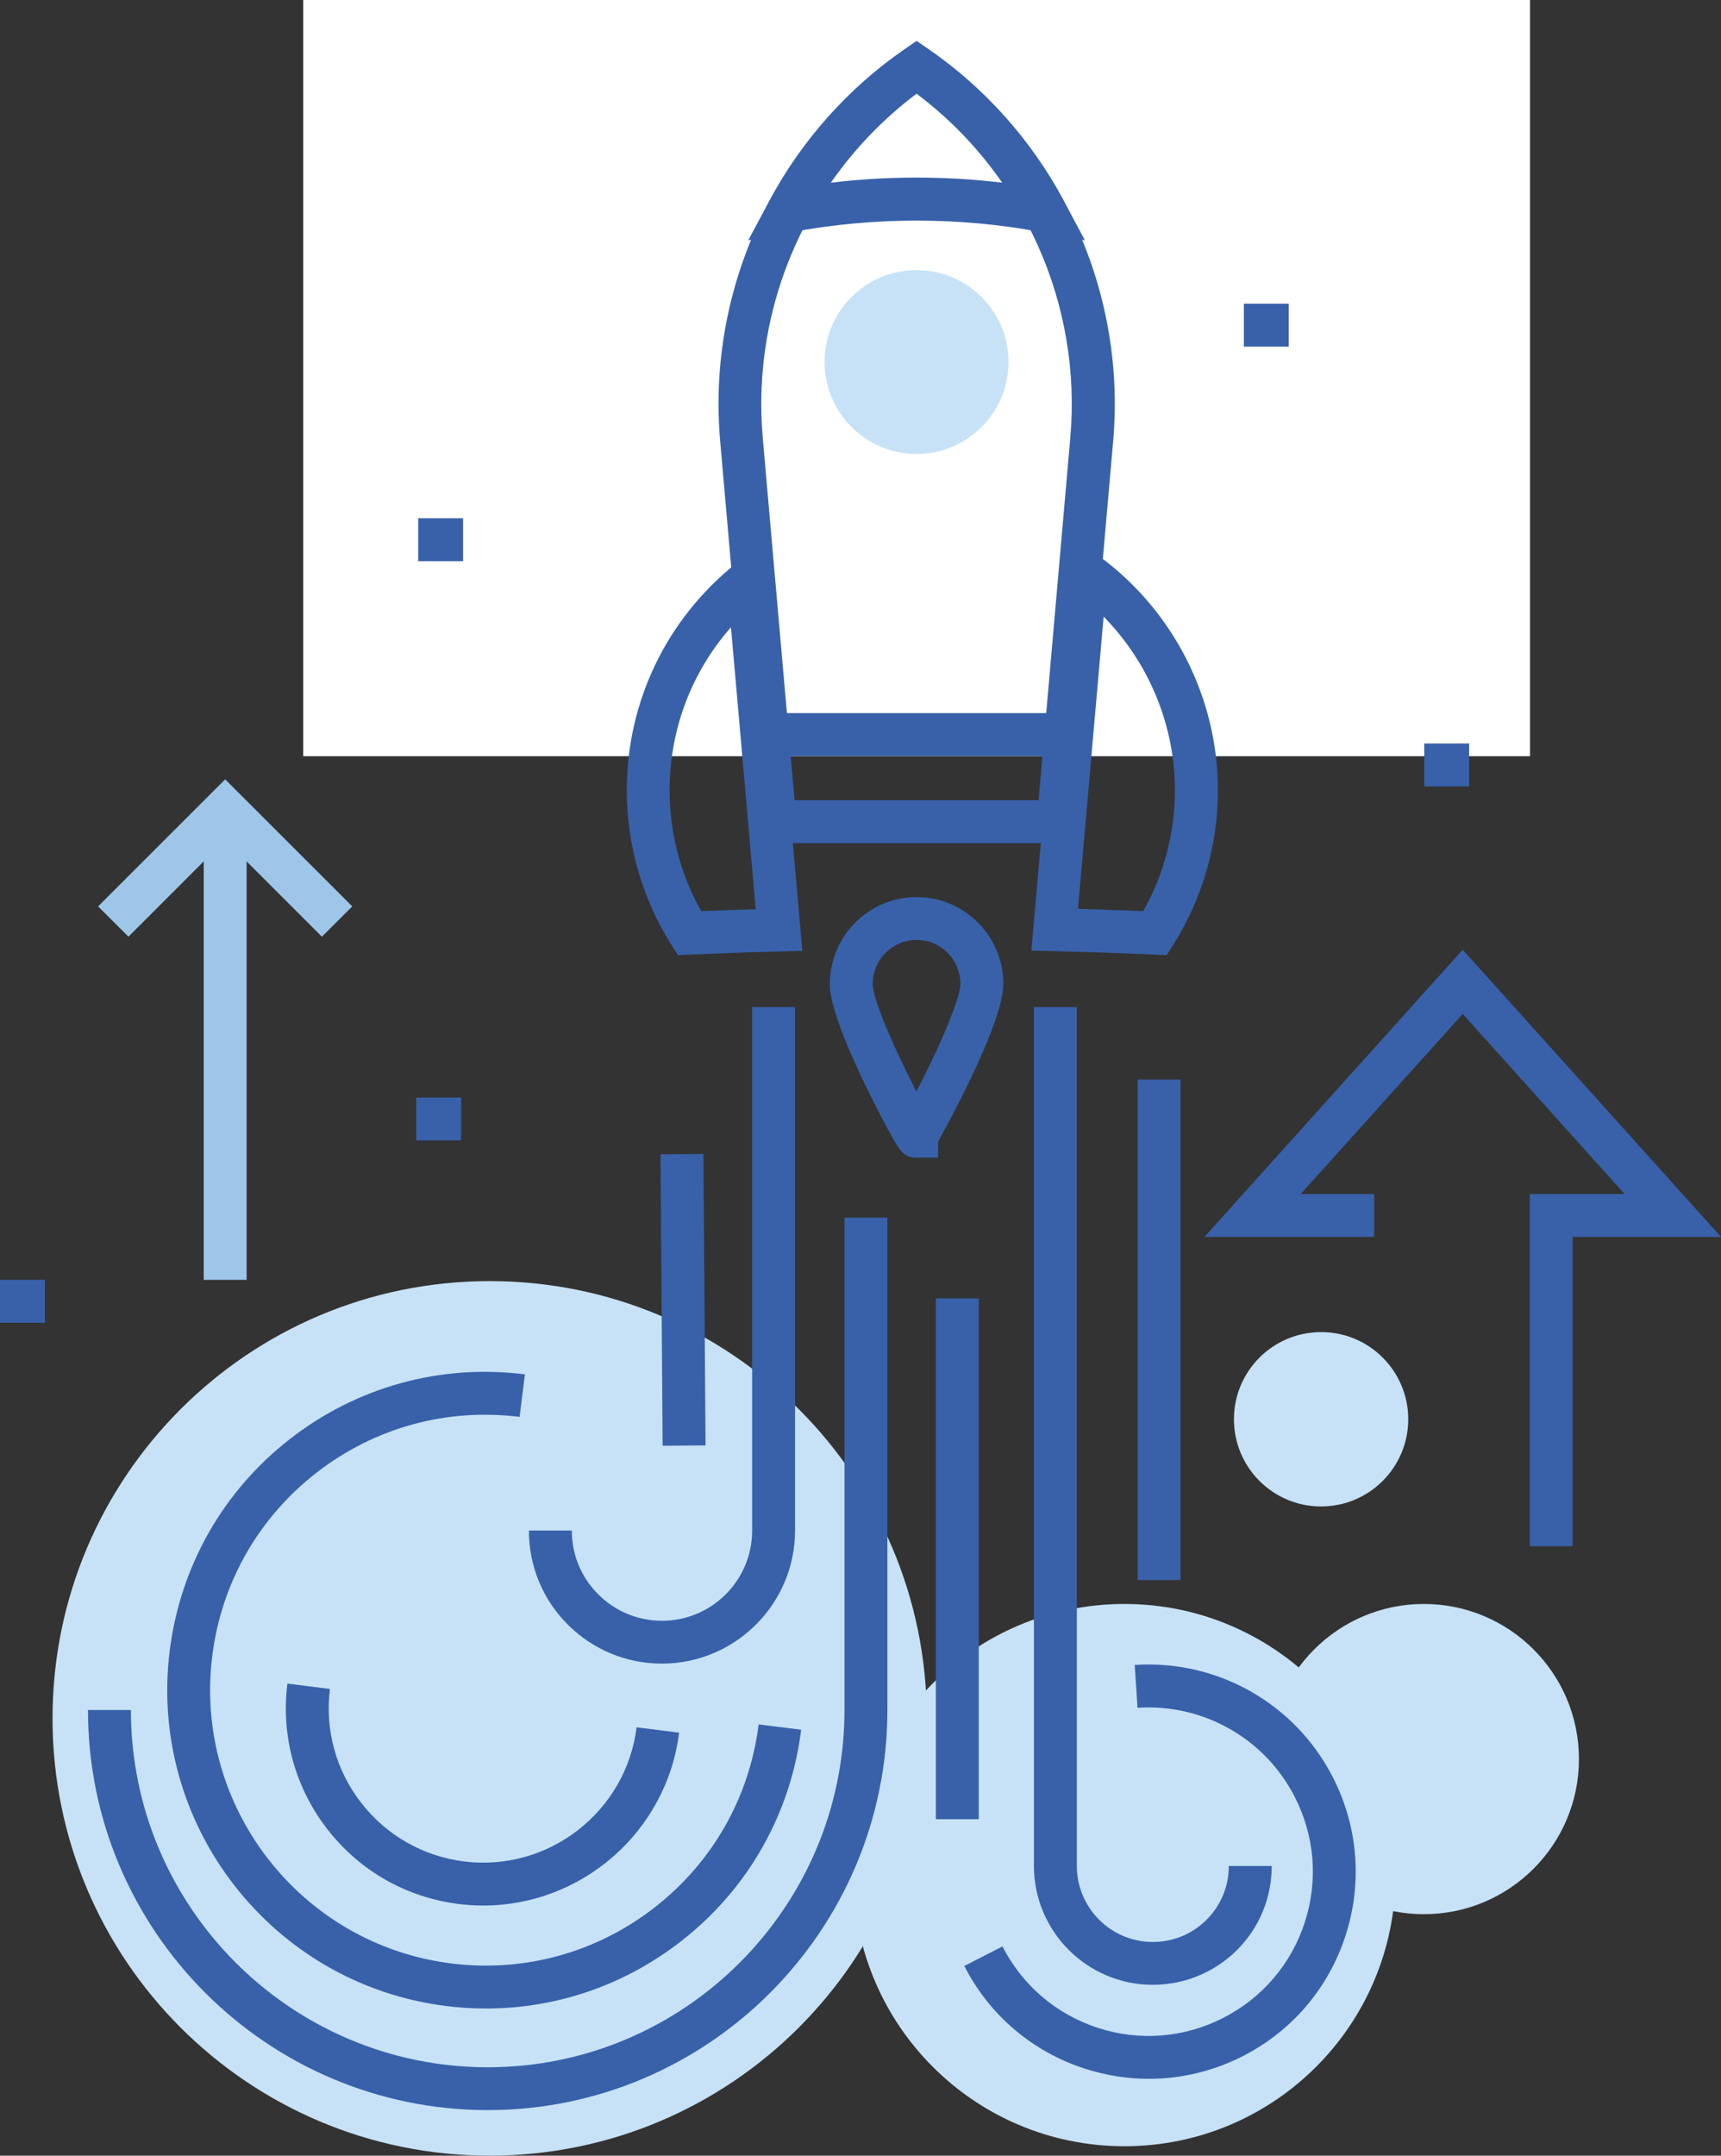 <?xml version="1.0" encoding="utf-8"?>
<!-- Generator: Adobe Illustrator 27.0.0, SVG Export Plug-In . SVG Version: 6.00 Build 0)  -->
<svg version="1.1" id="Layer_1" xmlns="http://www.w3.org/2000/svg" xmlns:xlink="http://www.w3.org/1999/xlink" x="0px" y="0px"
	 viewBox="0 0 177.24 221.94" style="enable-background:new 0 0 177.24 221.94;" xml:space="preserve">
<rect x="0" y="0" width="177.24" height="221.94" fill="#333333" stroke="none"/>
<style type="text/css">
	.st0{fill:#FFFFFF;}
	.st1{fill:#C7E2F6;}
	.st2{fill:#3861AA;}
	.st3{fill:#9DC6E9;}
	.st4{fill:#FFFFFF;stroke:#F0C51D;stroke-width:5.669;stroke-miterlimit:10;}
</style>
<rect id="borderblocker" x="31.23" class="st0" width="126.34" height="77.86"/>
<path class="st1" d="M95.45,176.92c0,24.87-20.16,45.02-45.02,45.02c-24.86,0-45.02-20.16-45.02-45.02
	c0-24.86,20.16-45.02,45.02-45.02C75.29,131.89,95.45,152.05,95.45,176.92"/>
<path class="st2" d="M68.17,171.28c-3.66,0-7.1-1.43-9.69-4.01c-2.59-2.59-4.01-6.03-4.01-9.69l4.42,0c0,2.48,0.96,4.81,2.72,6.57
	c1.75,1.75,4.09,2.72,6.57,2.72c5.12,0,9.28-4.16,9.28-9.28v-53.9h4.42v53.9C81.87,165.14,75.72,171.28,68.17,171.28"/>
<path class="st1" d="M143.72,193.05c0,15.42-12.5,27.92-27.92,27.92c-15.42,0-27.91-12.5-27.91-27.92
	c0-15.42,12.5-27.91,27.91-27.91C131.22,165.14,143.72,177.64,143.72,193.05"/>
<path class="st1" d="M145.03,146.12c0,4.96-4.02,8.98-8.98,8.98c-4.96,0-8.97-4.02-8.97-8.98c0-4.96,4.02-8.97,8.97-8.97
	C141.01,137.14,145.03,141.16,145.03,146.12"/>
<path class="st1" d="M162.61,181.11c0,8.82-7.15,15.97-15.97,15.97c-8.82,0-15.97-7.15-15.97-15.97c0-8.82,7.15-15.97,15.97-15.97
	C155.46,165.14,162.61,172.29,162.61,181.11"/>
<path class="st2" d="M69.81,98.34l-0.68-1.09c-3-4.76-4.58-10.26-4.58-15.89c0-9.08,4.07-17.56,11.15-23.27l3.22-2.59l3.71,42.4
	l-2.35,0.06c-3.45,0.09-6.46,0.2-9.19,0.32L69.81,98.34z M75.28,64.58c-4.06,4.61-6.32,10.53-6.32,16.78
	c0,4.38,1.12,8.66,3.26,12.45c1.74-0.07,3.6-0.14,5.61-0.2L75.28,64.58z"/>
<path class="st2" d="M120.15,98.34l-1.28-0.06c-3.26-0.15-6.72-0.26-10.3-0.35l-2.35-0.06l3.76-42.95l3.16,2.3
	c7.69,5.61,12.29,14.63,12.29,24.13c0,5.64-1.59,11.13-4.58,15.89L120.15,98.34z M111.02,93.57c2.3,0.07,4.55,0.15,6.72,0.24
	c2.13-3.79,3.26-8.07,3.26-12.45c0-6.71-2.69-13.14-7.34-17.87L111.02,93.57z"/>
<path class="st2" d="M111.01,86.81H77.79l-3.62-41.38C72.77,29.6,80.05,14.15,93.14,5.1l1.26-0.87l1.26,0.87
	c13.09,9.05,20.37,24.5,18.98,40.33L111.01,86.81z M81.83,82.39h25.13l3.27-37.35c1.2-13.74-4.84-27.16-15.84-35.41
	c-11,8.25-17.04,21.67-15.84,35.41L81.83,82.39z"/>
<path class="st2" d="M94.4,119.19c-1.39,0-1.77-0.72-3.05-3.1c-0.46-0.85-1.37-2.57-2.35-4.62c-3.53-7.35-3.53-9.48-3.53-10.18
	c0-4.93,4.01-8.93,8.93-8.93c4.93,0,8.93,4.01,8.93,8.93c0,3.82-5.11,13.34-6.72,16.26v1.64L94.4,119.19z M94.4,96.77
	c-2.49,0-4.52,2.03-4.52,4.52c0,1.82,2.6,7.39,4.49,11.09c2.88-5.53,4.54-9.81,4.54-11.09C98.91,98.8,96.89,96.77,94.4,96.77"/>
<path class="st2" d="M111.73,24.74l-4.54-0.85c-8.33-1.57-17.25-1.57-25.59,0l-4.54,0.85l2.18-4.07c3.33-6.21,8.14-11.6,13.9-15.58
	l1.26-0.87l1.26,0.87c5.76,3.98,10.56,9.36,13.89,15.58L111.73,24.74z M94.4,9.63C91,12.19,88,15.3,85.56,18.81
	c5.83-0.7,11.84-0.7,17.67,0C100.79,15.3,97.8,12.19,94.4,9.63"/>
<path class="st1" d="M103.86,37.27c0,5.23-4.24,9.47-9.47,9.47c-5.23,0-9.47-4.24-9.47-9.47c0-5.23,4.24-9.46,9.47-9.46
	C99.62,27.81,103.86,32.04,103.86,37.27"/>
<rect x="78.12" y="73.42" class="st2" width="32.55" height="4.42"/>
<rect x="146.68" y="76.55" class="st2" width="4.62" height="4.42"/>
<rect x="128.1" y="31.27" class="st2" width="4.62" height="4.42"/>
<rect x="43.07" y="53.36" class="st2" width="4.62" height="4.42"/>
<rect x="42.87" y="113" class="st2" width="4.62" height="4.42"/>
<rect y="131.77" class="st2" width="4.62" height="4.42"/>
<rect x="117.16" y="111.14" class="st2" width="4.42" height="51.54"/>
<rect x="68.13" y="118.82" transform="matrix(1 -7.300219e-03 7.300219e-03 1 -0.975 0.517)" class="st2" width="4.42" height="30.01"/>
<path class="st2" d="M50.24,217.25c-22.71,0-41.18-18.48-41.18-41.19h4.42c0,20.28,16.49,36.78,36.76,36.78
	c20.25,0,36.73-16.5,36.73-36.78v-50.7h4.42v50.7C91.38,198.77,72.92,217.25,50.24,217.25"/>
<path class="st2" d="M50.06,206.79c-1.37,0-2.75-0.08-4.14-0.26c-17.93-2.25-30.69-18.66-28.44-36.59
	c1.09-8.68,5.49-16.43,12.4-21.8c6.91-5.37,15.5-7.73,24.18-6.64l-0.55,4.38c-7.51-0.94-14.94,1.1-20.92,5.75
	c-5.98,4.65-9.79,11.34-10.73,18.86c-1.94,15.51,9.1,29.71,24.61,31.66c7.52,0.94,14.95-1.1,20.93-5.75
	c5.98-4.65,9.79-11.35,10.73-18.86l4.38,0.55c-1.09,8.69-5.49,16.43-12.4,21.8C64.3,204.4,57.3,206.79,50.06,206.79"/>
<path class="st2" d="M49.78,196.19c-0.84,0-1.68-0.05-2.54-0.16c-5.39-0.67-10.19-3.41-13.52-7.69c-3.33-4.29-4.8-9.62-4.12-15
	l4.38,0.55c-0.53,4.22,0.62,8.39,3.23,11.74c2.61,3.35,6.37,5.49,10.58,6.02c8.71,1.09,16.68-5.11,17.77-13.81l4.38,0.55
	C68.65,188.65,59.87,196.19,49.78,196.19"/>
<path class="st2" d="M118.72,204.35c-6.75,0-12.24-5.49-12.24-12.24v-88.42h4.42v88.42c0,4.32,3.51,7.83,7.82,7.83
	c2.09,0,4.06-0.81,5.54-2.29c1.48-1.48,2.29-3.44,2.29-5.53l4.42,0c0,3.27-1.27,6.35-3.58,8.66
	C125.07,203.07,121.99,204.35,118.72,204.35"/>
<rect x="96.38" y="133.68" class="st2" width="4.42" height="53.62"/>
<path class="st2" d="M118.32,214.03c-2.21,0-4.42-0.35-6.58-1.04c-5.42-1.75-9.84-5.51-12.43-10.58l3.93-2.01
	c2.06,4.02,5.55,7,9.85,8.39c4.3,1.39,8.88,1.02,12.9-1.04c4.02-2.06,7-5.55,8.39-9.85c1.39-4.3,1.02-8.88-1.04-12.9
	c-3.08-6.02-9.44-9.62-16.19-9.17l-0.29-4.41c8.51-0.57,16.53,3.97,20.41,11.57c2.59,5.07,3.06,10.85,1.31,16.27
	c-1.75,5.42-5.51,9.84-10.58,12.43C124.96,213.24,121.65,214.03,118.32,214.03"/>
<polygon class="st2" points="161.96,159.19 157.55,159.19 157.55,122.94 167.32,122.94 150.64,104.39 133.95,122.94 141.52,122.94 
	141.52,127.35 124.04,127.35 150.64,97.78 177.24,127.35 161.96,127.35 "/>
<polygon class="st3" points="13.23,96.44 10.1,93.32 23.19,80.24 36.28,93.32 33.15,96.44 23.19,86.48 "/>
<rect x="20.98" y="83.36" class="st3" width="4.42" height="48.41"/>
<path class="st4" d="M155.77,42.92"/>
</svg>
